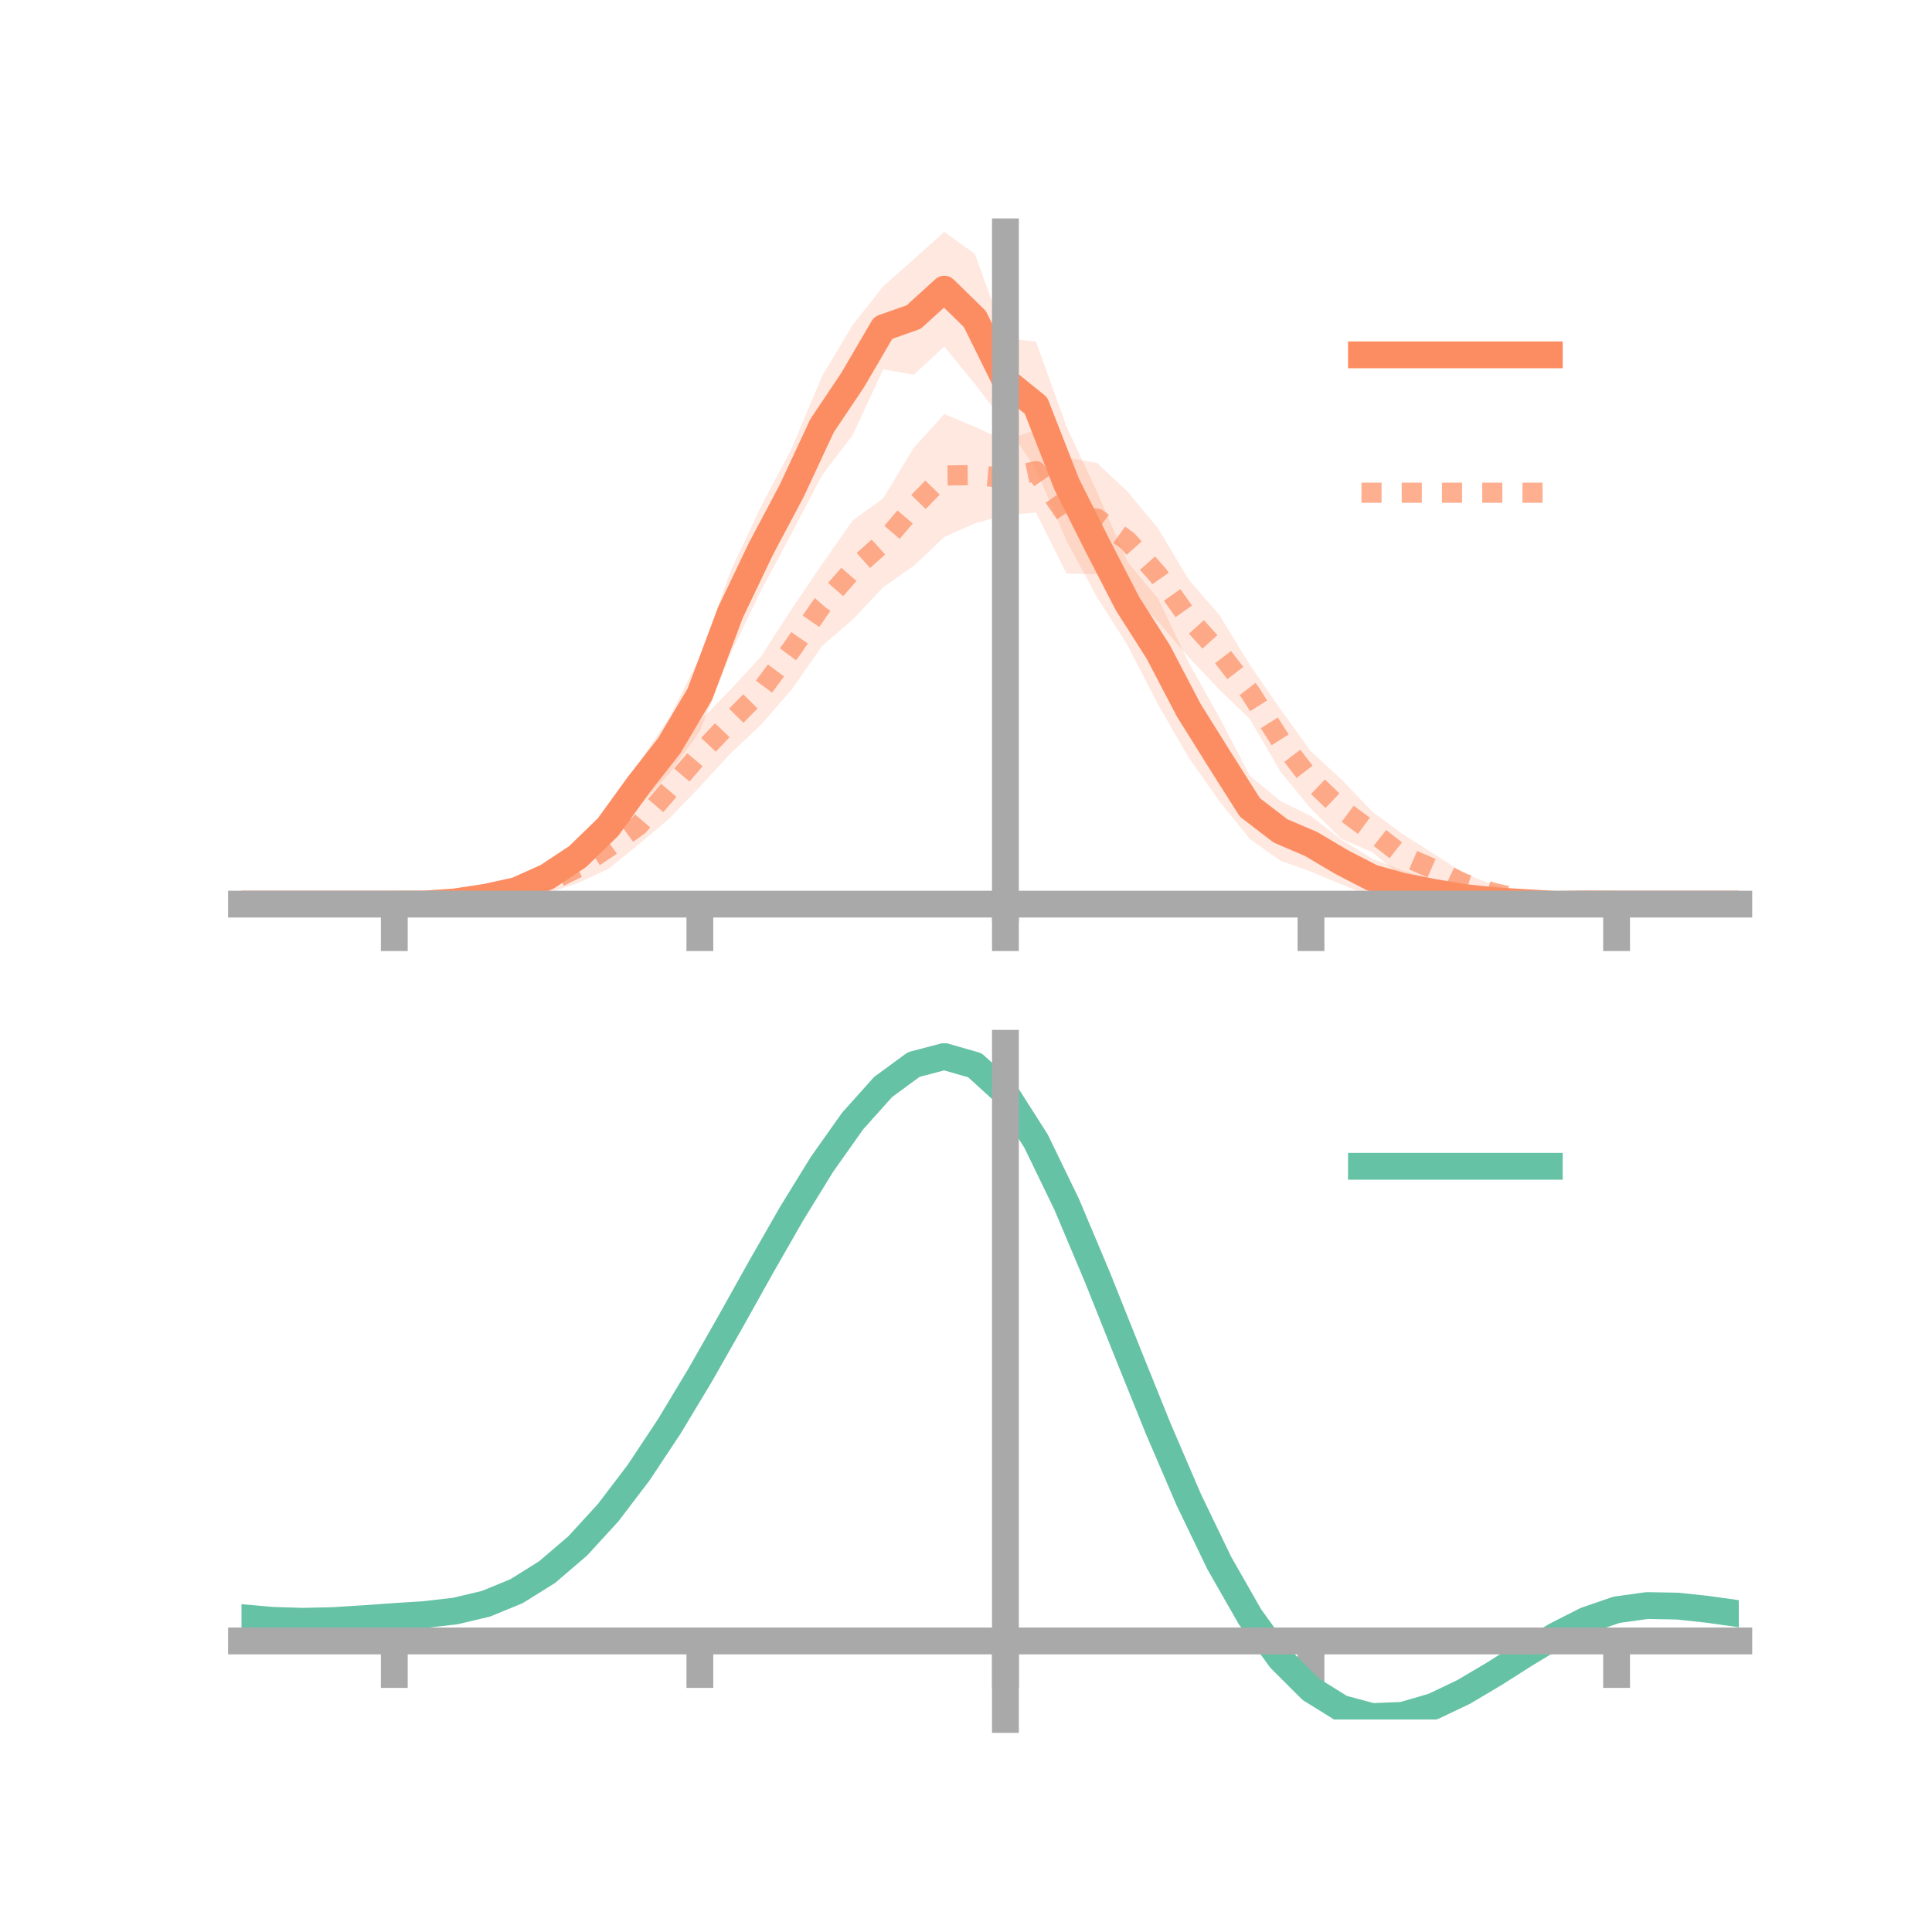 <?xml version="1.0" encoding="utf-8" standalone="no"?>
<!DOCTYPE svg PUBLIC "-//W3C//DTD SVG 1.1//EN"
  "http://www.w3.org/Graphics/SVG/1.1/DTD/svg11.dtd">
<!-- Created with matplotlib (https://matplotlib.org/) -->
<svg height="144pt" version="1.1" viewBox="0 0 144 144" width="144pt" xmlns="http://www.w3.org/2000/svg" xmlns:xlink="http://www.w3.org/1999/xlink">
 <defs>
  <style type="text/css">*{stroke-linecap:butt;stroke-linejoin:round;}</style>
 </defs>
 <g id="figure_1">
  <g id="patch_1">
   <path d="M 0 144 
L 144 144 
L 144 0 
L 0 0 
z
" style="fill:none;"/>
  </g>
  <g id="axes_1">
   <g id="patch_2">
    <path d="M 18 67.68 
L 129.6 67.68 
L 129.6 17.28 
L 18 17.28 
z
" style="fill:none;"/>
   </g>
   <g id="PolyCollection_1">
    <path clip-path="url(#p578edb9cc7)" d="M 18 67.388 
L 18 67.388 
L 20.278 67.388 
L 22.555 67.388 
L 24.833 67.388 
L 27.11 67.388 
L 29.388 67.388 
L 31.665 67.333 
L 33.943 67.031 
L 36.22 66.363 
L 38.498 65.763 
L 40.776 64.441 
L 43.053 62.716 
L 45.331 60.369 
L 47.608 56.88 
L 49.886 53.478 
L 52.163 48.983 
L 54.441 42.579 
L 56.718 37.768 
L 58.996 33.451 
L 61.273 28.039 
L 63.551 24.229 
L 65.829 21.343 
L 68.106 19.327 
L 70.384 17.28 
L 72.661 18.931 
L 74.939 25.19 
L 77.216 25.467 
L 79.494 31.803 
L 81.771 36.679 
L 84.049 41.915 
L 86.327 44.631 
L 88.604 49.399 
L 90.882 53.463 
L 93.159 57.824 
L 95.437 59.704 
L 97.714 60.834 
L 99.992 62.59 
L 102.269 64.002 
L 104.547 64.89 
L 106.824 65.501 
L 109.102 66.119 
L 111.38 66.596 
L 113.657 66.86 
L 115.935 67.28 
L 118.212 67.308 
L 120.49 67.388 
L 122.767 67.388 
L 125.045 67.388 
L 127.322 67.388 
L 129.6 67.388 
L 129.6 67.388 
L 129.6 67.388 
L 127.322 67.388 
L 125.045 67.388 
L 122.767 67.388 
L 120.49 67.388 
L 118.212 67.449 
L 115.935 67.536 
L 113.657 67.68 
L 111.38 67.667 
L 109.102 67.664 
L 106.824 67.515 
L 104.547 67.239 
L 102.269 66.852 
L 99.992 65.916 
L 97.714 64.971 
L 95.437 64.152 
L 93.159 62.536 
L 90.882 59.704 
L 88.604 56.474 
L 86.327 52.541 
L 84.049 48.107 
L 81.771 44.519 
L 79.494 40.313 
L 77.216 34.987 
L 74.939 31.581 
L 72.661 28.622 
L 70.384 25.825 
L 68.106 27.929 
L 65.829 27.525 
L 63.551 32.431 
L 61.273 35.416 
L 58.996 39.765 
L 56.718 44.029 
L 54.441 48.74 
L 52.163 54.492 
L 49.886 57.671 
L 47.608 60.092 
L 45.331 62.893 
L 43.053 64.98 
L 40.776 66.263 
L 38.498 66.989 
L 36.22 67.381 
L 33.943 67.404 
L 31.665 67.432 
L 29.388 67.388 
L 27.11 67.388 
L 24.833 67.388 
L 22.555 67.388 
L 20.278 67.388 
L 18 67.388 
z
" style="fill:#fc8d62;fill-opacity:0.2;"/>
   </g>
   <g id="PolyCollection_2">
    <path clip-path="url(#p578edb9cc7)" d="M 18 67.388 
L 18 67.388 
L 20.278 67.388 
L 22.555 67.388 
L 24.833 67.388 
L 27.11 67.388 
L 29.388 67.388 
L 31.665 67.324 
L 33.943 67.035 
L 36.22 66.74 
L 38.498 65.985 
L 40.776 65.016 
L 43.053 63.536 
L 45.331 61.561 
L 47.608 60.101 
L 49.886 56.719 
L 52.163 53.741 
L 54.441 51.406 
L 56.718 48.94 
L 58.996 45.41 
L 61.273 42.053 
L 63.551 38.796 
L 65.829 37.137 
L 68.106 33.378 
L 70.384 30.861 
L 72.661 31.814 
L 74.939 32.848 
L 77.216 32.03 
L 79.494 34.095 
L 81.771 34.514 
L 84.049 36.646 
L 86.327 39.402 
L 88.604 43.207 
L 90.882 45.834 
L 93.159 49.564 
L 95.437 52.86 
L 97.714 56.011 
L 99.992 58.105 
L 102.269 60.485 
L 104.547 62.171 
L 106.824 63.613 
L 109.102 65.083 
L 111.38 65.977 
L 113.657 66.677 
L 115.935 67.108 
L 118.212 67.305 
L 120.49 67.388 
L 122.767 67.388 
L 125.045 67.388 
L 127.322 67.388 
L 129.6 67.388 
L 129.6 67.388 
L 129.6 67.388 
L 127.322 67.388 
L 125.045 67.388 
L 122.767 67.388 
L 120.49 67.388 
L 118.212 67.451 
L 115.935 67.511 
L 113.657 67.454 
L 111.38 67.149 
L 109.102 66.621 
L 106.824 65.91 
L 104.547 65.382 
L 102.269 63.514 
L 99.992 62.534 
L 97.714 60.285 
L 95.437 57.512 
L 93.159 53.596 
L 90.882 51.398 
L 88.604 48.992 
L 86.327 46.341 
L 84.049 43.983 
L 81.771 42.795 
L 79.494 42.75 
L 77.216 38.202 
L 74.939 38.388 
L 72.661 39.009 
L 70.384 40.021 
L 68.106 42.174 
L 65.829 43.765 
L 63.551 46.182 
L 61.273 48.147 
L 58.996 51.406 
L 56.718 54.027 
L 54.441 56.162 
L 52.163 58.643 
L 49.886 61.004 
L 47.608 62.935 
L 45.331 64.772 
L 43.053 65.825 
L 40.776 66.575 
L 38.498 67.252 
L 36.22 67.431 
L 33.943 67.417 
L 31.665 67.438 
L 29.388 67.388 
L 27.11 67.388 
L 24.833 67.388 
L 22.555 67.388 
L 20.278 67.388 
L 18 67.388 
z
" style="fill:#fc8d62;fill-opacity:0.2;"/>
   </g>
   <g id="matplotlib.axis_1">
    <g id="xtick_1">
     <g id="line2d_1">
      <defs>
       <path d="M 0 0 
L 0 3.5 
" id="m5301daa5eb" style="stroke:#a9a9a9;stroke-width:2;"/>
      </defs>
      <g>
       <use style="fill:#a9a9a9;stroke:#a9a9a9;stroke-width:2;" x="29.388" xlink:href="#m5301daa5eb" y="67.388"/>
      </g>
     </g>
    </g>
    <g id="xtick_2">
     <g id="line2d_2">
      <g>
       <use style="fill:#a9a9a9;stroke:#a9a9a9;stroke-width:2;" x="52.163" xlink:href="#m5301daa5eb" y="67.388"/>
      </g>
     </g>
    </g>
    <g id="xtick_3">
     <g id="line2d_3">
      <g>
       <use style="fill:#a9a9a9;stroke:#a9a9a9;stroke-width:2;" x="74.939" xlink:href="#m5301daa5eb" y="67.388"/>
      </g>
     </g>
    </g>
    <g id="xtick_4">
     <g id="line2d_4">
      <g>
       <use style="fill:#a9a9a9;stroke:#a9a9a9;stroke-width:2;" x="97.714" xlink:href="#m5301daa5eb" y="67.388"/>
      </g>
     </g>
    </g>
    <g id="xtick_5">
     <g id="line2d_5">
      <g>
       <use style="fill:#a9a9a9;stroke:#a9a9a9;stroke-width:2;" x="120.49" xlink:href="#m5301daa5eb" y="67.388"/>
      </g>
     </g>
    </g>
   </g>
   <g id="matplotlib.axis_2"/>
   <g id="line2d_6">
    <path clip-path="url(#p578edb9cc7)" d="M 18 67.388 
L 20.278 67.388 
L 22.555 67.388 
L 24.833 67.388 
L 27.11 67.388 
L 29.388 67.388 
L 31.665 67.383 
L 33.943 67.218 
L 36.22 66.872 
L 38.498 66.376 
L 40.776 65.352 
L 43.053 63.848 
L 45.331 61.631 
L 47.608 58.486 
L 49.886 55.574 
L 52.163 51.737 
L 54.441 45.659 
L 56.718 40.899 
L 58.996 36.608 
L 61.273 31.728 
L 63.551 28.33 
L 65.829 24.434 
L 68.106 23.628 
L 70.384 21.553 
L 72.661 23.776 
L 74.939 28.385 
L 77.216 30.227 
L 79.494 36.058 
L 81.771 40.599 
L 84.049 45.011 
L 86.327 48.586 
L 88.604 52.937 
L 90.882 56.583 
L 93.159 60.18 
L 95.437 61.928 
L 97.714 62.902 
L 99.992 64.253 
L 102.269 65.427 
L 104.547 66.064 
L 106.824 66.508 
L 109.102 66.892 
L 111.38 67.131 
L 113.657 67.27 
L 115.935 67.408 
L 118.212 67.378 
L 120.49 67.388 
L 122.767 67.388 
L 125.045 67.388 
L 127.322 67.388 
L 129.6 67.388 
" style="fill:none;stroke:#fc8d62;stroke-linecap:square;stroke-width:2;"/>
   </g>
   <g id="line2d_7">
    <path clip-path="url(#p578edb9cc7)" d="M 18 67.388 
L 20.278 67.388 
L 22.555 67.388 
L 24.833 67.388 
L 27.11 67.388 
L 29.388 67.388 
L 31.665 67.381 
L 33.943 67.226 
L 36.22 67.086 
L 38.498 66.618 
L 40.776 65.795 
L 43.053 64.68 
L 45.331 63.166 
L 47.608 61.518 
L 49.886 58.862 
L 52.163 56.192 
L 54.441 53.784 
L 56.718 51.483 
L 58.996 48.408 
L 61.273 45.1 
L 63.551 42.489 
L 65.829 40.451 
L 68.106 37.776 
L 70.384 35.441 
L 72.661 35.412 
L 74.939 35.618 
L 77.216 35.116 
L 79.494 38.422 
L 81.771 38.655 
L 84.049 40.314 
L 86.327 42.871 
L 88.604 46.099 
L 90.882 48.616 
L 93.159 51.58 
L 95.437 55.186 
L 97.714 58.148 
L 99.992 60.32 
L 102.269 61.999 
L 104.547 63.777 
L 106.824 64.762 
L 109.102 65.852 
L 111.38 66.563 
L 113.657 67.065 
L 115.935 67.31 
L 118.212 67.378 
L 120.49 67.388 
L 122.767 67.388 
L 125.045 67.388 
L 127.322 67.388 
L 129.6 67.388 
" style="fill:none;stroke:#fc8d62;stroke-dasharray:1.5,1.5;stroke-dashoffset:0;stroke-opacity:0.7;stroke-width:1.5;"/>
   </g>
   <g id="patch_3">
    <path d="M 74.939 67.68 
L 74.939 17.28 
" style="fill:none;stroke:#a9a9a9;stroke-linecap:square;stroke-linejoin:miter;stroke-width:2;"/>
   </g>
   <g id="patch_4">
    <path d="M 129.6 67.68 
L 129.6 17.28 
" style="fill:none;"/>
   </g>
   <g id="patch_5">
    <path d="M 18 67.388 
L 129.6 67.388 
" style="fill:none;stroke:#a9a9a9;stroke-linecap:square;stroke-linejoin:miter;stroke-width:2;"/>
   </g>
   <g id="patch_6">
    <path d="M 18 17.28 
L 129.6 17.28 
" style="fill:none;"/>
   </g>
   <g id="legend_1">
    <g id="line2d_8">
     <path d="M 101.475 26.449 
L 115.475 26.449 
" style="fill:none;stroke:#fc8d62;stroke-linecap:square;stroke-width:2;"/>
    </g>
    <g id="line2d_9"/>
    <g id="text_1">
     <!--   -->
     <g transform="translate(121.075 28.899)scale(0.07 -0.07)">
      <defs>
       <path id="DejaVuSans-32"/>
      </defs>
      <use xlink:href="#DejaVuSans-32"/>
     </g>
    </g>
    <g id="line2d_10">
     <path d="M 101.475 36.724 
L 115.475 36.724 
" style="fill:none;stroke:#fc8d62;stroke-dasharray:1.5,1.5;stroke-dashoffset:0;stroke-opacity:0.7;stroke-width:1.5;"/>
    </g>
    <g id="line2d_11"/>
    <g id="text_2">
     <!--   -->
     <g transform="translate(121.075 39.174)scale(0.07 -0.07)">
      <use xlink:href="#DejaVuSans-32"/>
     </g>
    </g>
   </g>
  </g>
  <g id="axes_2">
   <g id="patch_7">
    <path d="M 18 128.16 
L 129.6 128.16 
L 129.6 77.76 
L 18 77.76 
z
" style="fill:none;"/>
   </g>
   <g id="PolyCollection_3">
    <path clip-path="url(#p29ca428e6c)" d="M 18 120.611 
L 18 120.529 
L 20.278 120.737 
L 22.555 120.809 
L 24.833 120.751 
L 27.11 120.601 
L 29.388 120.43 
L 31.665 120.279 
L 33.943 120.01 
L 36.22 119.464 
L 38.498 118.514 
L 40.776 117.07 
L 43.053 115.081 
L 45.331 112.537 
L 47.608 109.472 
L 49.886 105.951 
L 52.163 102.075 
L 54.441 97.973 
L 56.718 93.799 
L 58.996 89.729 
L 61.273 85.951 
L 63.551 82.663 
L 65.829 80.07 
L 68.106 78.37 
L 70.384 77.76 
L 72.661 78.425 
L 74.939 80.531 
L 77.216 84.155 
L 79.494 88.925 
L 81.771 94.406 
L 84.049 100.193 
L 86.327 105.931 
L 88.604 111.32 
L 90.882 116.127 
L 93.159 120.182 
L 95.437 123.381 
L 97.714 125.683 
L 99.992 127.107 
L 102.269 127.724 
L 104.547 127.639 
L 106.824 126.987 
L 109.102 125.919 
L 111.38 124.593 
L 113.657 123.173 
L 115.935 121.816 
L 118.212 120.676 
L 120.49 119.902 
L 122.767 119.591 
L 125.045 119.638 
L 127.322 119.892 
L 129.6 120.224 
L 129.6 120.329 
L 129.6 120.329 
L 127.322 120.02 
L 125.045 119.783 
L 122.767 119.746 
L 120.49 120.065 
L 118.212 120.854 
L 115.935 122.029 
L 113.657 123.436 
L 111.38 124.91 
L 109.102 126.284 
L 106.824 127.389 
L 104.547 128.064 
L 102.269 128.16 
L 99.992 127.554 
L 97.714 126.155 
L 95.437 123.909 
L 93.159 120.806 
L 90.882 116.885 
L 88.604 112.24 
L 86.327 107.03 
L 84.049 101.478 
L 81.771 95.872 
L 79.494 90.556 
L 77.216 85.927 
L 74.939 82.41 
L 72.661 80.37 
L 70.384 79.729 
L 68.106 80.317 
L 65.829 81.953 
L 63.551 84.444 
L 61.273 87.594 
L 58.996 91.209 
L 56.718 95.096 
L 54.441 99.077 
L 52.163 102.985 
L 49.886 106.675 
L 47.608 110.027 
L 45.331 112.948 
L 43.053 115.377 
L 40.776 117.286 
L 38.498 118.683 
L 36.22 119.609 
L 33.943 120.142 
L 31.665 120.401 
L 29.388 120.54 
L 27.11 120.695 
L 24.833 120.827 
L 22.555 120.873 
L 20.278 120.802 
L 18 120.611 
z
" style="fill:#66c2a5;fill-opacity:0.2;"/>
   </g>
   <g id="matplotlib.axis_3">
    <g id="xtick_6">
     <g id="line2d_12">
      <g>
       <use style="fill:#a9a9a9;stroke:#a9a9a9;stroke-width:2;" x="29.388" xlink:href="#m5301daa5eb" y="122.307"/>
      </g>
     </g>
    </g>
    <g id="xtick_7">
     <g id="line2d_13">
      <g>
       <use style="fill:#a9a9a9;stroke:#a9a9a9;stroke-width:2;" x="52.163" xlink:href="#m5301daa5eb" y="122.307"/>
      </g>
     </g>
    </g>
    <g id="xtick_8">
     <g id="line2d_14">
      <g>
       <use style="fill:#a9a9a9;stroke:#a9a9a9;stroke-width:2;" x="74.939" xlink:href="#m5301daa5eb" y="122.307"/>
      </g>
     </g>
    </g>
    <g id="xtick_9">
     <g id="line2d_15">
      <g>
       <use style="fill:#a9a9a9;stroke:#a9a9a9;stroke-width:2;" x="97.714" xlink:href="#m5301daa5eb" y="122.307"/>
      </g>
     </g>
    </g>
    <g id="xtick_10">
     <g id="line2d_16">
      <g>
       <use style="fill:#a9a9a9;stroke:#a9a9a9;stroke-width:2;" x="120.49" xlink:href="#m5301daa5eb" y="122.307"/>
      </g>
     </g>
    </g>
   </g>
   <g id="matplotlib.axis_4"/>
   <g id="line2d_17">
    <path clip-path="url(#p29ca428e6c)" d="M 18 120.57 
L 20.278 120.769 
L 22.555 120.841 
L 24.833 120.789 
L 27.11 120.648 
L 29.388 120.485 
L 31.665 120.34 
L 33.943 120.076 
L 36.22 119.536 
L 38.498 118.599 
L 40.776 117.178 
L 43.053 115.229 
L 45.331 112.743 
L 47.608 109.749 
L 49.886 106.313 
L 52.163 102.53 
L 54.441 98.525 
L 56.718 94.448 
L 58.996 90.469 
L 61.273 86.772 
L 63.551 83.554 
L 65.829 81.011 
L 68.106 79.344 
L 70.384 78.744 
L 72.661 79.398 
L 74.939 81.47 
L 77.216 85.041 
L 79.494 89.741 
L 81.771 95.139 
L 84.049 100.836 
L 86.327 106.481 
L 88.604 111.78 
L 90.882 116.506 
L 93.159 120.494 
L 95.437 123.645 
L 97.714 125.919 
L 99.992 127.331 
L 102.269 127.942 
L 104.547 127.851 
L 106.824 127.188 
L 109.102 126.102 
L 111.38 124.752 
L 113.657 123.304 
L 115.935 121.923 
L 118.212 120.765 
L 120.49 119.983 
L 122.767 119.669 
L 125.045 119.71 
L 127.322 119.956 
L 129.6 120.277 
" style="fill:none;stroke:#66c2a5;stroke-linecap:square;stroke-width:2;"/>
   </g>
   <g id="patch_8">
    <path d="M 74.939 128.16 
L 74.939 77.76 
" style="fill:none;stroke:#a9a9a9;stroke-linecap:square;stroke-linejoin:miter;stroke-width:2;"/>
   </g>
   <g id="patch_9">
    <path d="M 129.6 128.16 
L 129.6 77.76 
" style="fill:none;"/>
   </g>
   <g id="patch_10">
    <path d="M 18 122.307 
L 129.6 122.307 
" style="fill:none;stroke:#a9a9a9;stroke-linecap:square;stroke-linejoin:miter;stroke-width:2;"/>
   </g>
   <g id="patch_11">
    <path d="M 18 77.76 
L 129.6 77.76 
" style="fill:none;"/>
   </g>
   <g id="legend_2">
    <g id="line2d_18">
     <path d="M 101.475 86.929 
L 115.475 86.929 
" style="fill:none;stroke:#66c2a5;stroke-linecap:square;stroke-width:2;"/>
    </g>
    <g id="line2d_19"/>
    <g id="text_3">
     <!--   -->
     <g transform="translate(121.075 89.379)scale(0.07 -0.07)">
      <use xlink:href="#DejaVuSans-32"/>
     </g>
    </g>
   </g>
  </g>
 </g>
 <defs>
  <clipPath id="p578edb9cc7">
   <rect height="50.4" width="111.6" x="18" y="17.28"/>
  </clipPath>
  <clipPath id="p29ca428e6c">
   <rect height="50.4" width="111.6" x="18" y="77.76"/>
  </clipPath>
 </defs>
</svg>
